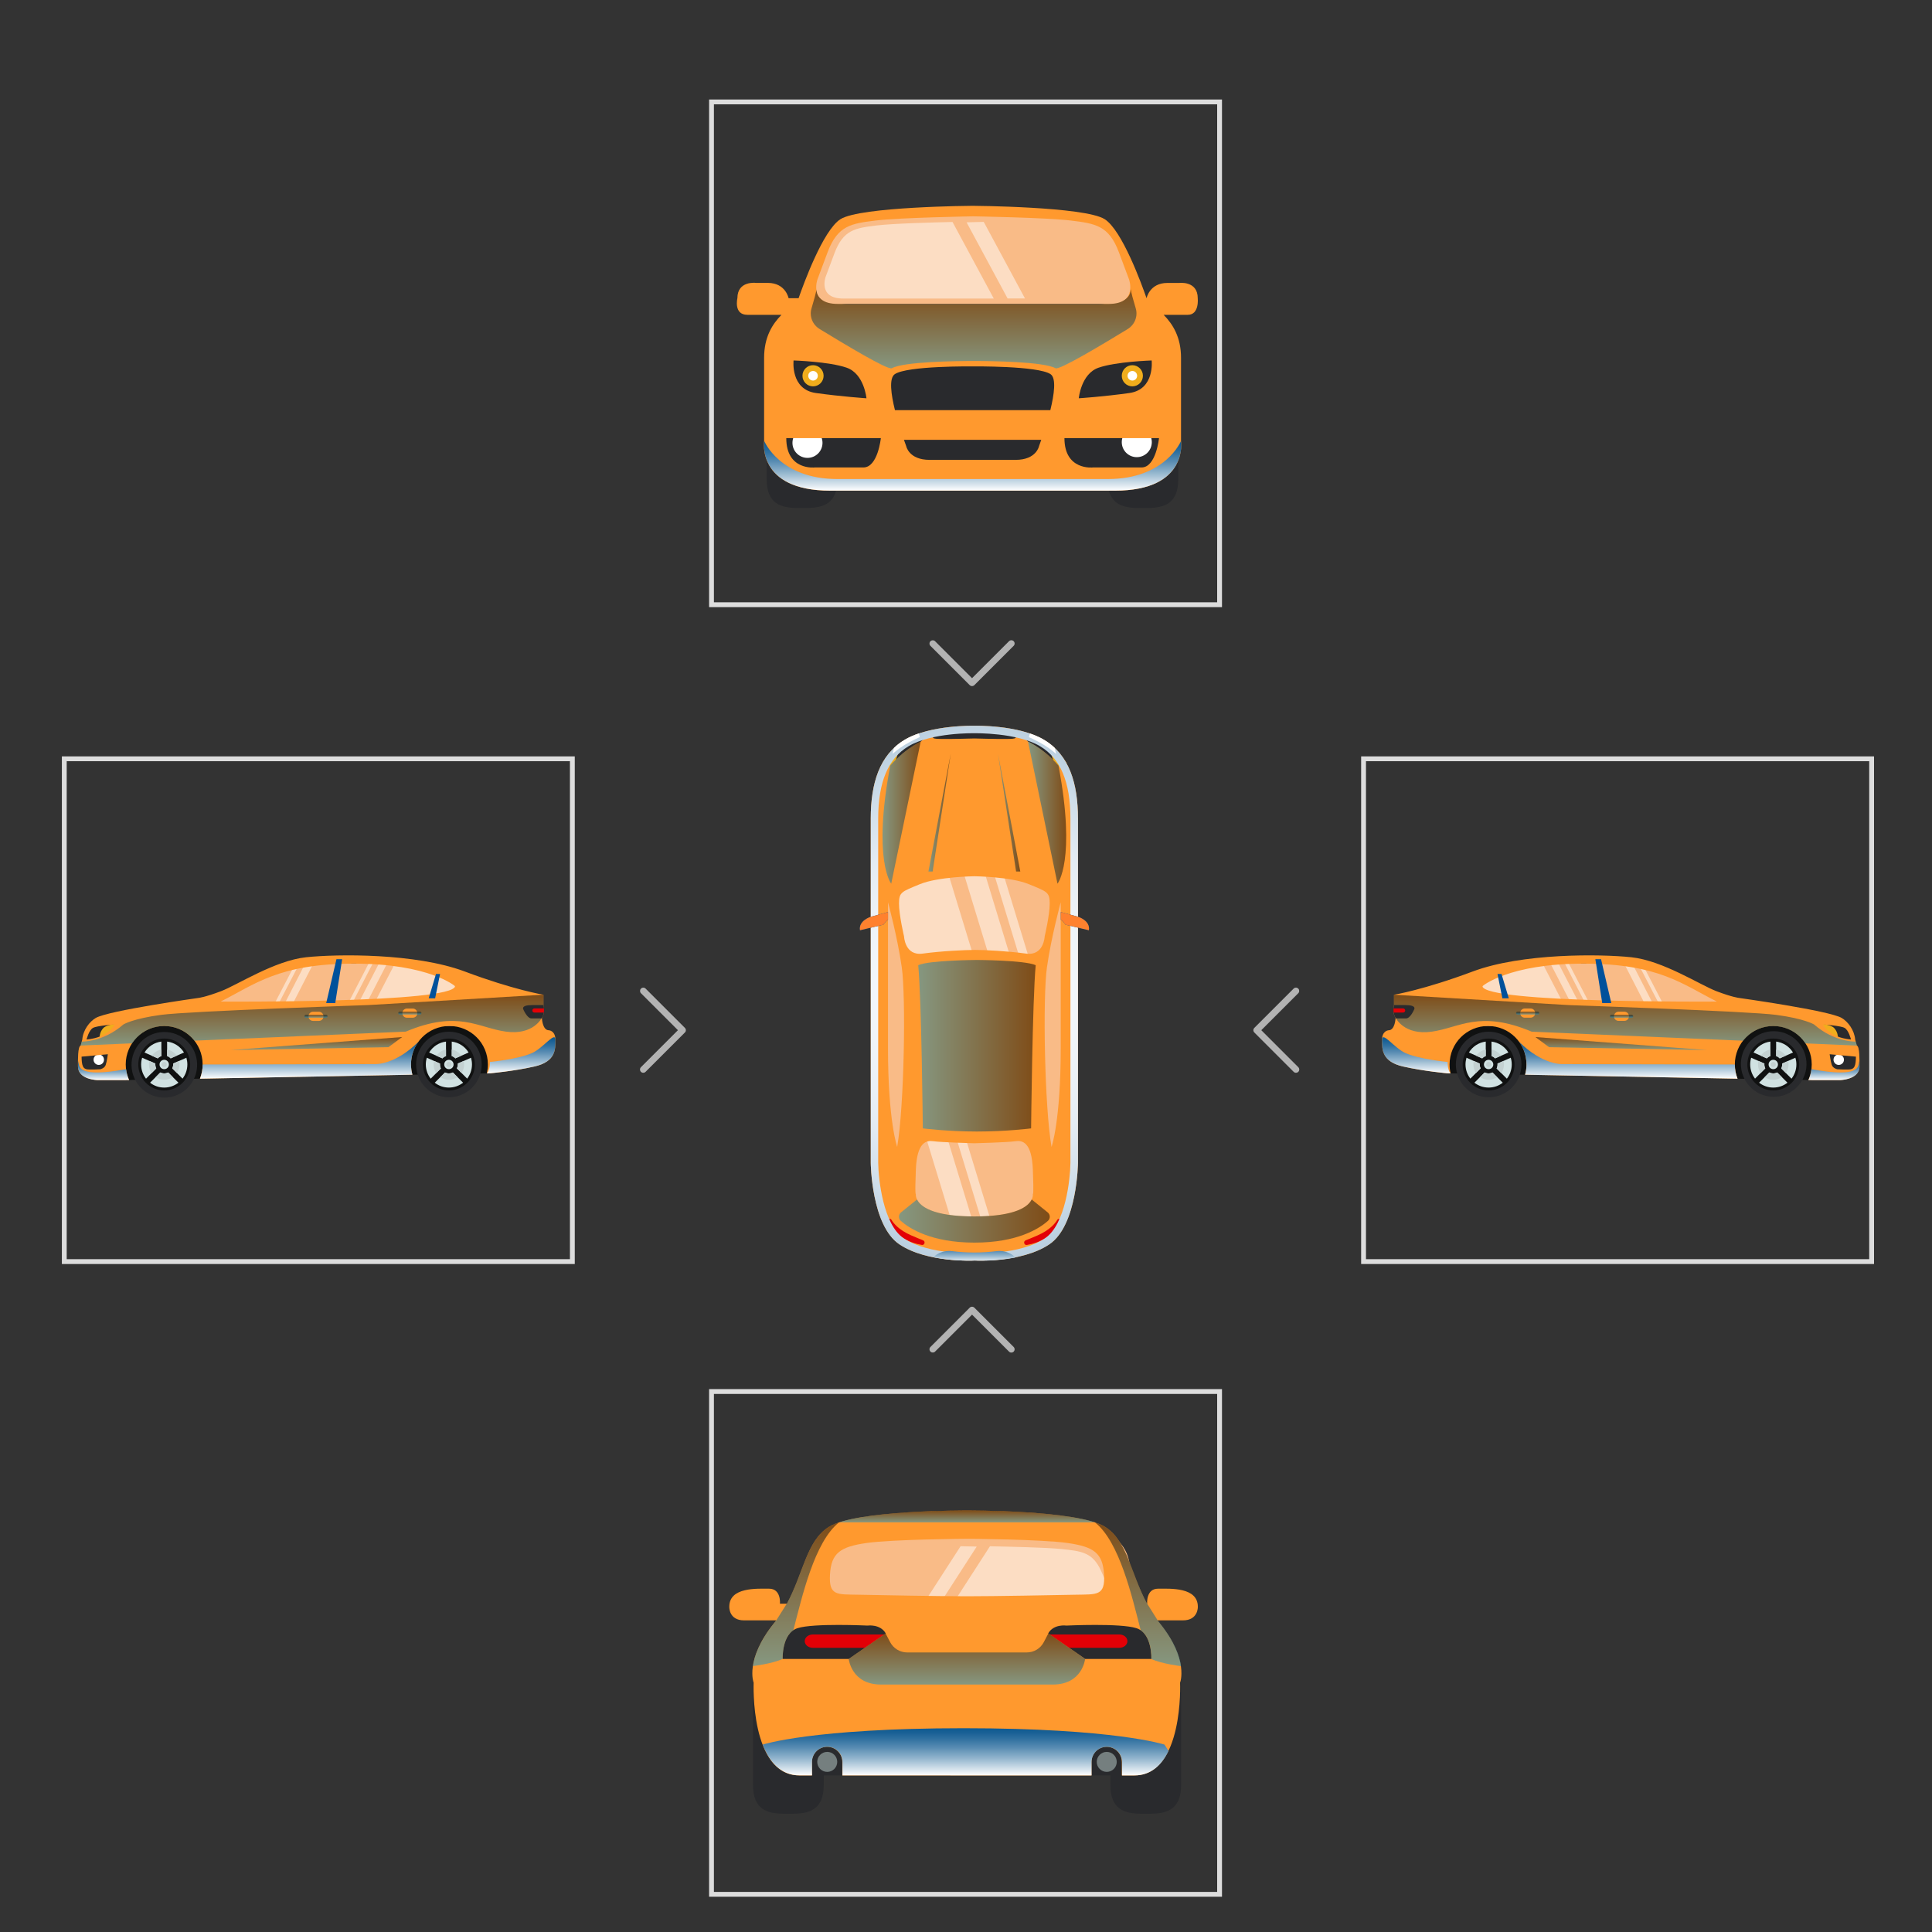 <?xml version="1.0" encoding="utf-8"?>
<!-- Generator: Adobe Illustrator 24.0.0, SVG Export Plug-In . SVG Version: 6.00 Build 0)  -->
<svg version="1.1" id="Layer_1" xmlns="http://www.w3.org/2000/svg" xmlns:xlink="http://www.w3.org/1999/xlink" x="0px" y="0px"
	 viewBox="0 0 400 400" style="enable-background:new 0 0 400 400;" xml:space="preserve">
<rect x="0" y="0" width="400" height="400" fill="#333333" stroke="none"/>
<style type="text/css">
	.st0{fill:#292A2D;}
	.st1{fill:#FFFFFF;}
	.st2{fill:#F0AD1C;}
	.st3{fill:#FF992E;}
	.st4{fill:url(#SVGID_1_);}
	.st5{opacity:0.5;fill:url(#SVGID_2_);}
	.st6{fill:#F9BB87;}
	.st7{opacity:0.5;fill:#FFFFFF;}
	.st8{fill:none;stroke:#DDDDDD;stroke-miterlimit:10;}
	.st9{fill:#E30006;}
	.st10{opacity:0.5;fill:url(#SVGID_3_);}
	.st11{fill:none;}
	.st12{fill:url(#SVGID_4_);}
	.st13{fill:#757F7F;}
	.st14{opacity:0.5;fill:url(#SVGID_5_);}
	.st15{opacity:0.5;fill:url(#SVGID_6_);}
	.st16{opacity:0.5;fill:url(#SVGID_7_);}
	.st17{fill:#101111;}
	.st18{fill:#D1E2E2;}
	.st19{opacity:0.5;fill:url(#SVGID_8_);}
	.st20{fill:#C3D1D1;}
	.st21{fill:url(#SVGID_9_);}
	.st22{fill:url(#SVGID_10_);}
	.st23{fill:url(#SVGID_11_);}
	.st24{opacity:0.5;fill:url(#SVGID_12_);}
	.st25{fill:#00519B;}
	.st26{opacity:0.5;fill:url(#SVGID_13_);}
	.st27{opacity:0.5;fill:url(#SVGID_14_);}
	.st28{opacity:0.5;fill:url(#SVGID_15_);}
	.st29{fill:url(#SVGID_16_);}
	.st30{fill:url(#SVGID_17_);}
	.st31{fill:url(#SVGID_18_);}
	.st32{opacity:0.5;fill:url(#SVGID_19_);}
	.st33{opacity:0.5;fill:url(#SVGID_20_);}
	.st34{opacity:0.5;fill:url(#SVGID_21_);}
	.st35{fill:url(#SVGID_22_);}
	.st36{opacity:0.5;fill:url(#SVGID_23_);}
	.st37{fill:url(#SVGID_24_);}
	.st38{fill:#FF812E;}
	.st39{opacity:0.5;fill:url(#SVGID_25_);}
	.st40{fill:url(#SVGID_26_);}
	.st41{opacity:0.5;fill:url(#SVGID_27_);}
	.st42{opacity:0.5;fill:url(#SVGID_28_);}
	.st43{opacity:0.5;fill:url(#SVGID_29_);}
	.st44{opacity:0.5;fill:url(#SVGID_30_);}
	.st45{fill:url(#SVGID_31_);}
	.st46{fill:#B3B3B3;}
</style>
<g>
	<path class="st0" d="M173.38,99.18c0,5.09-2.88,5.99-6.44,5.99h-1.77c-3.56,0-6.44-0.9-6.44-5.99V79.01c0-5.09,2.88-9.21,6.44-9.21
		h1.77c3.56,0,6.44,4.12,6.44,9.21V99.18z"/>
	<path class="st0" d="M243.95,99.18c0,5.09-2.88,5.99-6.44,5.99h-1.77c-3.56,0-6.44-0.9-6.44-5.99V79.01c0-5.09,2.88-9.21,6.44-9.21
		h1.77c3.56,0,6.44,4.12,6.44,9.21V99.18z"/>
	<rect x="162.22" y="72.1" class="st0" width="78.86" height="26.03"/>
	<path class="st1" d="M170.29,91.69c0,1.72-1.39,3.11-3.11,3.11c-1.72,0-3.11-1.39-3.11-3.11c0-1.72,1.39-3.11,3.11-3.11
		C168.89,88.58,170.29,89.98,170.29,91.69z"/>
	<path class="st2" d="M170.52,77.8c0,1.21-0.98,2.19-2.19,2.19c-1.21,0-2.19-0.98-2.19-2.19c0-1.21,0.98-2.19,2.19-2.19
		C169.54,75.61,170.52,76.59,170.52,77.8z"/>
	<path class="st1" d="M169.32,77.8c0,0.55-0.44,0.99-0.99,0.99c-0.55,0-0.99-0.44-0.99-0.99c0-0.55,0.44-0.99,0.99-0.99
		C168.88,76.8,169.32,77.25,169.32,77.8z"/>
	<path class="st2" d="M236.63,77.8c0,1.21-0.98,2.19-2.19,2.19c-1.21,0-2.19-0.98-2.19-2.19c0-1.21,0.98-2.19,2.19-2.19
		C235.65,75.61,236.63,76.59,236.63,77.8z"/>
	<path class="st1" d="M238.47,91.54c0,1.72-1.39,3.11-3.11,3.11c-1.72,0-3.11-1.39-3.11-3.11c0-1.72,1.39-3.11,3.11-3.11
		C237.08,88.43,238.47,89.82,238.47,91.54z"/>
	<path class="st1" d="M235.43,77.8c0,0.55-0.44,0.99-0.99,0.99c-0.55,0-0.99-0.44-0.99-0.99c0-0.55,0.44-0.99,0.99-0.99
		C234.99,76.8,235.43,77.25,235.43,77.8z"/>
	<path class="st3" d="M247.98,61.75c0-3.67-3.84-3.17-3.84-3.17c-0.29,0-0.98,0-2.46,0c-3.67,0-4.29,3.14-4.3,3.16
		c-1-2.88-5.07-14.1-8.68-16.37c-4.15-2.61-27.34-2.76-27.34-2.76s-23.19,0.15-27.34,2.76c-3.61,2.27-7.68,13.5-8.68,16.37h-2.07
		c0,0-0.61-3.17-4.3-3.17c-1.48,0-2.16,0-2.46,0c0,0-3.84-0.5-3.84,3.17c0,0-0.84,3.44,2.07,3.44c1.45,0,4.43,0,7.06,0
		c-1.9,1.93-3.6,4.61-3.6,8.91c0,7.68,0,17.2,0,17.2s-1.61,10.29,13.67,10.29c15.82,0,29.49,0,29.49,0s13.67,0,29.49,0
		c15.28,0,13.67-10.29,13.67-10.29s0-9.52,0-17.2c0-4.29-1.7-6.97-3.6-8.91c1.99,0,3.91,0,4.99,0
		C248.35,65.19,247.98,61.75,247.98,61.75z M238.44,74.63c0,0,0.69,5.99-4.61,6.74c-5.3,0.75-10.48,1.09-10.48,1.09
		s0.46-5.07,4.09-6.33C231.07,74.86,238.44,74.63,238.44,74.63z M171.58,58.24c0,0,0,0,1.94-5.18c1.94-5.18,4.56-5.53,9.24-6.1
		c4.68-0.58,18.74-0.81,18.74-0.81s14.06,0.23,18.74,0.81c4.68,0.58,7.3,0.92,9.24,6.1c1.94,5.18,1.94,5.18,1.94,5.18
		s1.71,4.72-3.88,4.72c-5.59,0-26.04,0-26.04,0s-20.45,0-26.04,0C169.86,62.96,171.58,58.24,171.58,58.24z M164.3,74.63
		c0,0,7.37,0.23,11,1.5c3.63,1.27,4.09,6.33,4.09,6.33s-5.18-0.35-10.48-1.09C163.61,80.62,164.3,74.63,164.3,74.63z M178.76,96.78
		c-2.99,0-10.04,0-10.04,0s-5.93,0.71-5.93-6.07h19.58C182.37,90.72,181.75,96.78,178.76,96.78z M215.12,92.37
		c0,0-0.54,2.84-4.84,2.84c-4.3,0-8.91,0-8.91,0s-4.61,0-8.91,0s-4.84-2.84-4.84-2.84s-0.19-0.5-0.47-1.31h28.43
		C215.31,91.87,215.12,92.37,215.12,92.37z M217.46,84.92h-32.17c-0.82-3.3-1.26-6.62-0.04-7.45c2.61-1.77,16.13-1.61,16.13-1.61
		s13.51-0.15,16.13,1.61C218.72,78.3,218.27,81.62,217.46,84.92z M236.35,96.78c-2.99,0-10.04,0-10.04,0s-5.93,0.71-5.93-6.07h19.58
		C239.96,90.72,239.34,96.78,236.35,96.78z"/>
	<linearGradient id="SVGID_1_" gradientUnits="userSpaceOnUse" x1="201.369" y1="101.584" x2="201.369" y2="91.294">
		<stop  offset="0" style="stop-color:#FFFFFF"/>
		<stop  offset="0.11" style="stop-color:#DCE7EF"/>
		<stop  offset="0.356" style="stop-color:#94B6CE"/>
		<stop  offset="0.576" style="stop-color:#5B8EB4"/>
		<stop  offset="0.764" style="stop-color:#3272A1"/>
		<stop  offset="0.911" style="stop-color:#186095"/>
		<stop  offset="1" style="stop-color:#0F5A91"/>
	</linearGradient>
	<path class="st4" d="M244.52,91.29c0,0-3.19,7.89-15.16,7.89c-11.11,0-25.79,0-27.86,0c0,0-0.09,0-0.26,0c-2.07,0-16.76,0-27.86,0
		c-11.97,0-15.16-7.89-15.16-7.89s-1.61,10.29,13.67,10.29c14.94,0,27.95,0,29.35,0c0.08,0,0.12,0,0.13,0c0,0,0.01,0,0.01,0
		s0.05,0,0.13,0c1.4,0,14.42,0,29.35,0C246.13,101.58,244.52,91.29,244.52,91.29z"/>
	<linearGradient id="SVGID_2_" gradientUnits="userSpaceOnUse" x1="201.575" y1="76.272" x2="201.575" y2="59.859">
		<stop  offset="0" style="stop-color:#0D97D3"/>
		<stop  offset="1" style="stop-color:#000000"/>
	</linearGradient>
	<path class="st5" d="M235.14,63.83c-0.49-1.63-0.96-3.29-1.03-3.97c-0.03,1.27-0.82,2.88-4.62,2.88c-5.38,0-23.02,0-27.91,0
		c-4.89,0-22.53,0-27.91,0c-3.8,0-4.59-1.61-4.62-2.88c-0.07,0.67-0.54,2.34-1.03,3.97c-0.5,1.64,0.19,3.39,1.69,4.3
		c4.84,2.95,14.12,8.57,14.94,8.11c2.44-1.37,13.38-1.5,16.94-1.5c3.56,0,14.5,0.13,16.94,1.5c0.81,0.46,10.1-5.16,14.94-8.11
		C234.95,67.22,235.63,65.46,235.14,63.83z"/>
	<g>
		<path class="st6" d="M201.5,62.92c0,0,22.04,0,28.07,0c6.02,0,4.18-5.09,4.18-5.09s0,0-2.09-5.59c-2.09-5.59-4.92-5.96-9.96-6.58
			c-5.04-0.62-20.2-0.87-20.2-0.87s-15.15,0.25-20.2,0.87c-5.04,0.62-7.87,0.99-9.96,6.58c-2.09,5.59-2.09,5.59-2.09,5.59
			s-1.84,5.09,4.18,5.09C179.46,62.92,201.5,62.92,201.5,62.92z"/>
		<g>
			<path class="st7" d="M197.21,45.96c-3.87,0.08-12.36,0.31-15.72,0.72c-4.42,0.54-6.9,0.87-8.73,5.77c-1.83,4.9-1.83,4.9-1.83,4.9
				s-1.62,4.46,3.66,4.46c5.28,0,24.61,0,24.61,0s2.87,0,6.55,0L197.21,45.96z"/>
			<path class="st7" d="M203.67,45.94c-0.95,0.02-2.19,0.05-3.55,0.09l8.49,15.76c1.03,0,2.26,0,3.6,0L203.67,45.94z"/>
		</g>
	</g>
</g>
<rect x="13.31" y="157.1" class="st8" width="105.19" height="104.1"/>
<rect x="147.31" y="288.1" class="st8" width="105.19" height="104.1"/>
<rect x="147.31" y="21.1" class="st8" width="105.19" height="104.1"/>
<rect x="282.31" y="157.1" class="st8" width="105.19" height="104.1"/>
<g>
	<polygon class="st0" points="168.12,367.58 232.3,367.58 235.63,360.4 164.8,360.4 	"/>
	<g>
		<path class="st6" d="M233.91,324.73c0,4.41-3.57,7.98-7.98,7.98h-50.16c-4.41,0-7.98-3.57-7.98-7.98l0,0
			c0-4.41,3.57-7.98,7.98-7.98h50.16C230.34,316.74,233.91,320.32,233.91,324.73L233.91,324.73z"/>
		<g>
			<path class="st7" d="M204.96,320.14c3.64,0.07,11.63,0.24,14.79,0.57c4.16,0.43,6.49,0.68,8.22,4.53
				c1.72,3.84,1.72,3.84,1.72,3.84s1.52,3.5-3.45,3.5c-4.97,0-23.15,0-23.15,0s-2.7,0-6.16,0L204.96,320.14z"/>
			<path class="st7" d="M198.88,320.13c0.9,0.02,2.06,0.04,3.34,0.07l-7.98,12.37c-0.97,0-2.12,0-3.39,0L198.88,320.13z"/>
		</g>
	</g>
	<path class="st0" d="M170.55,369.52c0,5.09-2.88,5.99-6.44,5.99h-1.77c-3.56,0-6.44-0.9-6.44-5.99v-20.18
		c0-5.09,2.88-9.22,6.44-9.22h1.77c3.56,0,6.44,4.13,6.44,9.22V369.52z"/>
	<path class="st0" d="M244.54,369.52c0,5.09-2.88,5.99-6.44,5.99h-1.77c-3.56,0-6.44-0.9-6.44-5.99v-20.18
		c0-5.09,2.88-9.22,6.44-9.22h1.77c3.56,0,6.44,4.13,6.44,9.22V369.52z"/>
	<polygon class="st0" points="160.23,346.3 240.41,346.3 237.49,333.71 162.69,333.71 	"/>
	<path class="st9" d="M166.61,339.78c0-0.76,0.75-1.38,1.67-1.38h17.16c0.92,0,1.67,0.62,1.67,1.38l0,0c0,0.76-0.75,1.38-1.67,1.38
		h-17.16C167.36,341.16,166.61,340.54,166.61,339.78L166.61,339.78z"/>
	<path class="st9" d="M212.92,339.78c0-0.76,0.75-1.38,1.67-1.38h17.16c0.92,0,1.67,0.62,1.67,1.38l0,0c0,0.76-0.75,1.38-1.67,1.38
		h-17.16C213.66,341.16,212.92,340.54,212.92,339.78L212.92,339.78z"/>
	<path class="st3" d="M248,332.66c0-4.09-5.7-3.74-8.24-3.74c-2.53,0-2.25,3.11-2.25,3.11h-0.03c-3.46-6.43-4.06-12.99-8.67-15.9
		c-5.6-3.53-28.6-3.4-28.61-3.4c-0.01,0-23.01-0.13-28.61,3.4c-4.61,2.91-5.21,9.47-8.67,15.9h-1.44c0,0,0.29-3.11-2.25-3.11
		c-2.53,0-8.24-0.35-8.24,3.74c0,0-0.12,2.82,3.05,2.82c1.98,0,4.83,0,6.67,0c-0.15,0.21-0.31,0.41-0.48,0.61
		c-6.06,7.53-4.2,12.29-4.2,12.29s-0.78,19.2,9.48,19.2c0.78,0,1.65,0,2.58,0v-2.77c0-1.74,1.41-3.15,3.15-3.15
		c1.74,0,3.15,1.41,3.15,3.15v2.77c11.33,0,25.78,0,25.79,0h0c0.01,0,14.46,0,25.79,0v-2.77c0-1.74,1.41-3.15,3.15-3.15
		c1.74,0,3.15,1.41,3.15,3.15v2.77c0.93,0,1.8,0,2.58,0c10.26,0,9.48-19.2,9.48-19.2s1.87-4.76-4.2-12.29
		c-0.16-0.2-0.32-0.41-0.48-0.61c1.7,0,3.73,0,5.26,0C248.11,335.48,248,332.66,248,332.66z M175.71,343.47h-13.67
		c0,0-0.23-5.3,3.07-6.37c3.3-1.08,14.51-0.54,14.51-0.54s2.61-0.38,3.76,1.61L175.71,343.47z M200.21,330.49
		c-5.64,0-18.19-0.23-22.54-0.32c-4.35-0.09-6.09,0.26-5.83-4.18c0.26-4.44,2.09-5.74,7.57-6.53c5.48-0.78,20.8-0.87,20.8-0.87
		s15.32,0.09,20.8,0.87c5.48,0.78,7.31,2.09,7.57,6.53c0.26,4.44-1.48,4.09-5.83,4.18C218.4,330.26,205.85,330.49,200.21,330.49z
		 M238.37,343.47H224.7l-7.68-5.3c1.15-2,3.76-1.61,3.76-1.61s11.21-0.54,14.51,0.54C238.6,338.17,238.37,343.47,238.37,343.47z"/>
	<linearGradient id="SVGID_3_" gradientUnits="userSpaceOnUse" x1="200.207" y1="315.195" x2="200.207" y2="312.728">
		<stop  offset="0" style="stop-color:#0D97D3"/>
		<stop  offset="1" style="stop-color:#000000"/>
	</linearGradient>
	<path class="st10" d="M226.71,315.19c-7.77-2.57-26.49-2.47-26.5-2.47c-0.01,0-18.73-0.11-26.5,2.47"/>
	<path class="st11" d="M179.63,336.56c0,0-11.21-0.54-14.51,0.54c-3.3,1.08-3.07,6.37-3.07,6.37h13.67l7.68-5.3
		C182.24,336.17,179.63,336.56,179.63,336.56z"/>
	<path class="st11" d="M235.3,337.09c-3.3-1.08-14.51-0.54-14.51-0.54s-2.61-0.38-3.76,1.61l7.68,5.3h13.67
		C238.37,343.47,238.6,338.17,235.3,337.09z"/>
	<linearGradient id="SVGID_4_" gradientUnits="userSpaceOnUse" x1="199.925" y1="367.583" x2="199.925" y2="357.824">
		<stop  offset="0" style="stop-color:#FFFFFF"/>
		<stop  offset="0.11" style="stop-color:#DCE7EF"/>
		<stop  offset="0.356" style="stop-color:#94B6CE"/>
		<stop  offset="0.576" style="stop-color:#5B8EB4"/>
		<stop  offset="0.764" style="stop-color:#3272A1"/>
		<stop  offset="0.911" style="stop-color:#186095"/>
		<stop  offset="1" style="stop-color:#0F5A91"/>
	</linearGradient>
	<path class="st12" d="M200.21,367.58L200.21,367.58c0.02,0,14.46,0,25.79,0v-2.77c0-1.74,1.41-3.15,3.15-3.15
		c1.74,0,3.15,1.41,3.15,3.15v2.77c0.93,0,1.8,0,2.58,0c3.45,0,5.66-2.18,7.06-5.07l-0.85-1.31c0,0-10.28-3.39-41.59-3.39
		c-31.31,0-41.59,3.39-41.59,3.39l0,0c1.35,3.51,3.67,6.37,7.63,6.37c0.78,0,1.65,0,2.58,0v-2.77c0-1.74,1.41-3.15,3.15-3.15
		c1.74,0,3.15,1.41,3.15,3.15v2.77C185.75,367.58,200.19,367.58,200.21,367.58z"/>
	<circle class="st13" cx="171.27" cy="364.78" r="2.07"/>
	<circle class="st13" cx="229.14" cy="364.78" r="2.07"/>
	<linearGradient id="SVGID_5_" gradientUnits="userSpaceOnUse" x1="164.801" y1="344.941" x2="164.801" y2="315.195">
		<stop  offset="0" style="stop-color:#0D97D3"/>
		<stop  offset="1" style="stop-color:#000000"/>
	</linearGradient>
	<path class="st14" d="M164.26,337.51c1.82-7.04,4.38-18.29,9.45-22.32c-0.84,0.28-1.56,0.59-2.11,0.93
		c-4.57,2.89-5.21,9.35-8.59,15.73l0,0.01l-0.02,0.03c-0.02,0.04-0.04,0.09-0.07,0.13h-0.02l-2.18,3.46
		c-0.15,0.21-0.31,0.41-0.48,0.61c-2.98,3.69-4.04,6.72-4.35,8.85c0,0,3.96-0.47,6.14-1.47
		C162.04,343.47,161.85,339.14,164.26,337.51z"/>
	<linearGradient id="SVGID_6_" gradientUnits="userSpaceOnUse" x1="235.631" y1="344.963" x2="235.631" y2="315.216">
		<stop  offset="0" style="stop-color:#0D97D3"/>
		<stop  offset="1" style="stop-color:#000000"/>
	</linearGradient>
	<path class="st15" d="M236.17,337.53c-1.82-7.04-4.38-18.29-9.45-22.32c0.84,0.28,1.56,0.59,2.1,0.93
		c4.57,2.89,5.21,9.35,8.59,15.73l0,0.01l0.02,0.03c0.02,0.04,0.04,0.09,0.07,0.13h0.02l2.18,3.46c0.15,0.21,0.31,0.41,0.48,0.61
		c2.98,3.69,4.04,6.72,4.35,8.85c0,0-3.96-0.47-6.14-1.47C238.39,343.49,238.58,339.16,236.17,337.53z"/>
	<linearGradient id="SVGID_7_" gradientUnits="userSpaceOnUse" x1="200.207" y1="348.768" x2="200.207" y2="338.19">
		<stop  offset="0" style="stop-color:#0D97D3"/>
		<stop  offset="1" style="stop-color:#000000"/>
	</linearGradient>
	<path class="st16" d="M217.05,338.19L216.1,340c-0.69,1.31-2.04,2.12-3.52,2.12h-24.76c-1.48,0-2.83-0.82-3.52-2.12l-0.95-1.81
		l-7.63,5.27c0,0,0,0.01,0,0.01s0.54,5.3,6.68,5.3c5.29,0,14.88,0,17.46,0v0c0,0,11.98,0,18.12,0c6.14,0,6.68-5.3,6.68-5.3
		s0-0.01,0-0.01L217.05,338.19z"/>
</g>
<g>
	<path class="st17" d="M26.72,223.6l14.68-0.27l24.17-1.97l19.82,1.15l15.42-0.29c0,0,3.37-7.96,1.4-9.14
		c-1.96-1.18-11.33-2.68-14.95-1.86c-3.62,0.82-43.62-0.41-50.6,0c-6.98,0.41-12.68,3.74-13.35,6.07
		C22.63,219.63,26.72,223.6,26.72,223.6z"/>
	<g>
		<path class="st0" d="M92.94,213.6c-3.75,0-6.79,3.04-6.79,6.79c0,3.75,3.04,6.79,6.79,6.79c3.75,0,6.79-3.04,6.79-6.79
			C99.73,216.64,96.69,213.6,92.94,213.6z"/>
		<ellipse transform="matrix(1 -0.025 0.025 1 -5.487 0.917)" class="st0" cx="34" cy="220.39" rx="6.79" ry="6.79"/>
		<path class="st17" d="M34,215.02c-2.97,0-5.37,2.41-5.37,5.37c0,2.97,2.4,5.37,5.37,5.37c2.97,0,5.37-2.4,5.37-5.37
			C39.37,217.43,36.97,215.02,34,215.02z"/>
		<path class="st0" d="M24.99,211.65c0,0-0.56,8.48-2.28,10.09c-1.72,1.61-6.01-0.37-6.01-0.37s-0.31-7.38,3.02-9.25
			C23.04,210.23,24.99,211.65,24.99,211.65z"/>
		<path class="st17" d="M92.94,215.02c-2.97,0-5.37,2.41-5.37,5.37c0,2.97,2.4,5.37,5.37,5.37c2.97,0,5.37-2.4,5.37-5.37
			C98.31,217.43,95.91,215.02,92.94,215.02z"/>
		<path class="st2" d="M25.75,211.67c0,0-3.53,0.32-4.33,1.15c-0.8,0.83-0.8,1.89-0.8,1.89l2.96,0.12
			C23.58,214.82,26.35,213.23,25.75,211.67z"/>
		<path class="st6" d="M47.35,212.75h38.79l11.17-9.1c0,0-5.93-3.95-12.46-4.08c-6.53-0.13-22.18,0-22.18,0s-11.04,2.1-17.2,7.11
			c-6.15,5.02-4.07,6.06-4.07,6.06H47.35z"/>
		<g>
			<polygon class="st7" points="58.24,212.43 56.55,212.43 63.33,199.22 65.02,199.22 			"/>
			<polygon class="st7" points="55.28,212.43 54.43,212.43 61.42,198.98 62.26,198.98 			"/>
			<polygon class="st7" points="73.46,212.43 71.77,212.43 78.55,199.31 80.23,199.31 			"/>
			<polygon class="st7" points="98.31,212.43 75.07,212.43 82.17,198.7 92.34,200.6 			"/>
			<polygon class="st7" points="70.49,212.43 69.65,212.43 76.73,198.7 77.57,198.7 			"/>
		</g>
		<g>
			<path class="st18" d="M33.41,215.65v3c-0.29,0.1-0.54,0.26-0.74,0.48l-2.75-1.22C30.66,216.69,31.93,215.83,33.41,215.65z"/>
			<path class="st18" d="M32.35,221.21l-2.12,2.12c-0.63-0.81-1.01-1.83-1.01-2.94c0-0.49,0.07-0.96,0.21-1.4l2.74,1.21
				c-0.01,0.06-0.01,0.13-0.01,0.19C32.16,220.69,32.23,220.97,32.35,221.21z"/>
			<path class="st18" d="M38.79,220.39c0,1.1-0.38,2.12-1,2.93l-2.12-2.12c0.12-0.24,0.19-0.52,0.19-0.81c0-0.06,0-0.13-0.01-0.19
				l2.74-1.21C38.71,219.43,38.79,219.9,38.79,220.39z"/>
			<path class="st18" d="M38.09,217.91l-2.75,1.22c-0.2-0.21-0.46-0.38-0.74-0.48v-3C36.08,215.83,37.35,216.69,38.09,217.91z"/>
			<path class="st18" d="M36.94,224.16c-0.81,0.63-1.83,1.01-2.94,1.01c-1.11,0-2.12-0.37-2.93-1.01l2.12-2.12
				c0.24,0.12,0.52,0.19,0.81,0.19c0.29,0,0.57-0.07,0.82-0.19L36.94,224.16z"/>
		</g>
		<path class="st18" d="M92.34,215.65v3c-0.29,0.1-0.54,0.26-0.74,0.48l-2.75-1.22C89.59,216.69,90.86,215.83,92.34,215.65z"/>
		<path class="st18" d="M91.29,221.21l-2.12,2.12c-0.63-0.81-1.01-1.83-1.01-2.94c0-0.49,0.07-0.96,0.21-1.4l2.74,1.21
			c-0.01,0.06-0.01,0.13-0.01,0.19C91.09,220.69,91.16,220.97,91.29,221.21z"/>
		<path class="st18" d="M97.02,217.91l-2.75,1.22c-0.2-0.21-0.46-0.38-0.74-0.48v-3C95.01,215.83,96.28,216.69,97.02,217.91z"/>
		<path class="st18" d="M95.88,224.16c-0.81,0.63-1.83,1.01-2.94,1.01c-1.11,0-2.12-0.37-2.93-1.01l2.12-2.12
			c0.24,0.12,0.52,0.19,0.81,0.19c0.29,0,0.57-0.07,0.82-0.19L95.88,224.16z"/>
		<path class="st18" d="M97.72,220.39c0,1.1-0.38,2.12-1,2.93l-2.12-2.12c0.12-0.24,0.19-0.52,0.19-0.81c0-0.06,0-0.13-0.01-0.19
			l2.74-1.21C97.64,219.43,97.72,219.9,97.72,220.39z"/>
		<path class="st1" d="M21.53,219.4c0,0.6-0.48,1.08-1.08,1.08c-0.6,0-1.08-0.48-1.08-1.08c0-0.6,0.48-1.08,1.08-1.08
			C21.05,218.32,21.53,218.8,21.53,219.4z"/>
		<path class="st3" d="M115,215.32c0-1.94-1.34-2.01-1.34-2.01c-1.4,0-1.47-2.6-1.47-2.6c0.74-1,0.33-2.55,0.33-2.55v-2.21
			c0,0-6.15-1-16.32-4.82c-10.17-3.81-26.35-3.63-32.84-2.94c-6.49,0.69-14.25,5.75-17.59,7.02c-3.34,1.27-4.68,1.4-4.68,1.4
			s-18.66,2.61-21.27,4.15c-1.29,0.76-2.62,2.47-2.79,4.49c-0.12,0.4-0.23,0.81-0.33,1.22c-0.63,0.17-0.56,3.21-0.56,4.32
			c0,2.74,4.01,2.81,4.01,2.81h5.95l0.61-0.01c-0.43-0.98-0.68-2.07-0.68-3.21c0-4.4,3.56-7.96,7.96-7.96c4.4,0,7.96,3.56,7.96,7.96
			c0,1.04-0.2,2.03-0.56,2.94l43.99-0.82c-0.19-0.67-0.29-1.38-0.29-2.12c0-4.4,3.56-7.96,7.96-7.96c4.4,0,7.96,3.56,7.96,7.96
			c0,0.63-0.08,1.24-0.21,1.83l0.68-0.01c0,0,4.75-0.4,9.16-1.4C115.07,219.8,115,217.26,115,215.32z M21.88,220.5
			c-0.25,0.7-1.13,0.88-1.13,0.88s-2.26,0.13-2.81,0c-0.55-0.13-0.75-0.45-0.9-0.99c-0.15-0.54-0.15-1.62-0.15-1.62l5.44-0.5
			C22.33,218.27,22.13,219.8,21.88,220.5z M17.92,215.22c0,0,0.47-1.94,1.34-2.41c0.87-0.47,4.45-0.7,4.45-0.7
			S22.63,214.78,17.92,215.22z M45.68,207.36c6.98-3.49,12-7.85,27.59-7.85s20.96,4.67,20.96,4.67
			C93.74,207.74,45.68,207.36,45.68,207.36z"/>
		<linearGradient id="SVGID_8_" gradientUnits="userSpaceOnUse" x1="64.667" y1="216.481" x2="64.667" y2="205.954">
			<stop  offset="0" style="stop-color:#0D97D3"/>
			<stop  offset="1" style="stop-color:#000000"/>
		</linearGradient>
		<path class="st19" d="M76.25,208.09c0,0-36.92,1.24-42.84,2.02c-5.92,0.78-7.86,1.99-7.86,1.99c-4.23,3.7-8.64,3.55-8.64,3.55
			c-0.12,0.4-0.11,0.41-0.21,0.82l10.65-0.46c1.42-2.16,3.87-3.59,6.65-3.59c2.54,0,4.8,1.19,6.26,3.04l43.75-1.87
			c10.84-4.56,14.98-0.79,20.73,0c5.75,0.79,7.45-2.89,7.45-2.89c0.74-1,0.33-2.55,0.33-2.55v-2.21L76.25,208.09z M66.02,211.37
			h-1.2c-0.53,0-0.95-0.43-0.95-0.95c0-0.53,0.43-0.95,0.95-0.95h1.2c0.53,0,0.95,0.43,0.95,0.95
			C66.98,210.94,66.55,211.37,66.02,211.37z M85.45,210.71h-1.2c-0.53,0-0.95-0.43-0.95-0.95c0-0.53,0.43-0.95,0.95-0.95h1.2
			c0.53,0,0.95,0.43,0.95,0.95C86.41,210.28,85.98,210.71,85.45,210.71z"/>
		<path class="st0" d="M112.19,210.71c0.74-1,0.33-2.55,0.33-2.55v-0.07c-0.3,0-0.32,0-2.38,0c-2.43,0-1.77,0.94-1.77,0.94
			s0.78,1.82,1.65,1.82h2.08C112.17,210.76,112.19,210.71,112.19,210.71z"/>
		<path class="st9" d="M110.21,209.21L110.21,209.21c0,0.24,0.19,0.43,0.43,0.43h1.96c0.04-0.31,0.04-0.61,0.02-0.86h-1.98
			C110.41,208.78,110.21,208.97,110.21,209.21z"/>
		<path class="st18" d="M34.97,220.39c0,0.54-0.43,0.97-0.97,0.97c-0.54,0-0.97-0.43-0.97-0.97c0-0.54,0.43-0.97,0.97-0.97
			C34.54,219.42,34.97,219.86,34.97,220.39z"/>
		<path class="st20" d="M34.53,220.39c0,0.29-0.24,0.53-0.53,0.53s-0.53-0.24-0.53-0.53c0-0.29,0.24-0.53,0.53-0.53
			S34.53,220.1,34.53,220.39z"/>
		<g>
			<path class="st20" d="M33.41,218.65v-1.36c-0.82,0.16-1.53,0.63-1.99,1.28l1.24,0.55C32.87,218.91,33.12,218.74,33.41,218.65z"/>
			<path class="st20" d="M32.16,220.39c0-0.06,0-0.13,0.01-0.19l-1.24-0.55c-0.06,0.24-0.09,0.48-0.09,0.74
				c0,0.66,0.2,1.27,0.55,1.78l0.96-0.96C32.23,220.97,32.16,220.69,32.16,220.39z"/>
			<path class="st20" d="M35.85,220.39c0,0.29-0.07,0.56-0.19,0.81l0.96,0.96c0.34-0.51,0.54-1.11,0.54-1.77
				c0-0.25-0.03-0.5-0.09-0.74l-1.24,0.55C35.84,220.26,35.85,220.33,35.85,220.39z"/>
			<path class="st20" d="M35.34,219.12l1.25-0.55c-0.46-0.66-1.17-1.13-1.99-1.28v1.36C34.88,218.74,35.14,218.91,35.34,219.12z"/>
			<path class="st20" d="M34,222.24c-0.29,0-0.56-0.07-0.81-0.19l-0.96,0.96c0.51,0.34,1.11,0.54,1.77,0.54
				c0.66,0,1.27-0.2,1.78-0.55l-0.96-0.96C34.58,222.17,34.3,222.24,34,222.24z"/>
		</g>
		<path class="st18" d="M93.91,220.39c0,0.54-0.43,0.97-0.97,0.97s-0.97-0.43-0.97-0.97c0-0.54,0.43-0.97,0.97-0.97
			S93.91,219.86,93.91,220.39z"/>
		<linearGradient id="SVGID_9_" gradientUnits="userSpaceOnUse" x1="64.036" y1="223.327" x2="64.036" y2="215.648">
			<stop  offset="0" style="stop-color:#FFFFFF"/>
			<stop  offset="0.11" style="stop-color:#DCE7EF"/>
			<stop  offset="0.356" style="stop-color:#94B6CE"/>
			<stop  offset="0.576" style="stop-color:#5B8EB4"/>
			<stop  offset="0.764" style="stop-color:#3272A1"/>
			<stop  offset="0.911" style="stop-color:#186095"/>
			<stop  offset="1" style="stop-color:#0F5A91"/>
		</linearGradient>
		<path class="st21" d="M86.67,215.65c-4.9,4.9-9,4.66-9,4.66l-35.71,0.08c0,1.04-0.2,2.03-0.56,2.94l43.99-0.82
			c-0.19-0.67-0.29-1.38-0.29-2.12C85.1,218.61,85.69,216.97,86.67,215.65L86.67,215.65z"/>
		<linearGradient id="SVGID_10_" gradientUnits="userSpaceOnUse" x1="107.904" y1="222.22" x2="107.904" y2="214.75">
			<stop  offset="0" style="stop-color:#FFFFFF"/>
			<stop  offset="0.11" style="stop-color:#DCE7EF"/>
			<stop  offset="0.356" style="stop-color:#94B6CE"/>
			<stop  offset="0.576" style="stop-color:#5B8EB4"/>
			<stop  offset="0.764" style="stop-color:#3272A1"/>
			<stop  offset="0.911" style="stop-color:#186095"/>
			<stop  offset="1" style="stop-color:#0F5A91"/>
		</linearGradient>
		<path class="st22" d="M115,215.32c0-1.94-2.45,1.62-4.85,2.71c-3.03,1.31-8.73,1.84-8.73,1.84c0.02,1.09-0.24,1.99-0.61,2.35
			l0.68-0.01c0,0,4.75-0.4,9.16-1.4C115.07,219.8,115,217.26,115,215.32z"/>
		<linearGradient id="SVGID_11_" gradientUnits="userSpaceOnUse" x1="21.432" y1="223.612" x2="21.432" y2="219.627">
			<stop  offset="0" style="stop-color:#FFFFFF"/>
			<stop  offset="0.11" style="stop-color:#DCE7EF"/>
			<stop  offset="0.356" style="stop-color:#94B6CE"/>
			<stop  offset="0.576" style="stop-color:#5B8EB4"/>
			<stop  offset="0.764" style="stop-color:#3272A1"/>
			<stop  offset="0.911" style="stop-color:#186095"/>
			<stop  offset="1" style="stop-color:#0F5A91"/>
		</linearGradient>
		<path class="st23" d="M26.11,223.61l0.61-0.01c-0.31-0.7-0.52-1.45-0.61-2.24c0,0,0,0,0,0c-10.07,1.84-9.74-0.47-9.91-1.73
			c-0.04,0.43-0.05,0.83-0.05,1.18c0,2.74,4.01,2.81,4.01,2.81H26.11z"/>
		<linearGradient id="SVGID_12_" gradientUnits="userSpaceOnUse" x1="65.478" y1="217.408" x2="65.478" y2="214.714">
			<stop  offset="0" style="stop-color:#0D97D3"/>
			<stop  offset="1" style="stop-color:#000000"/>
		</linearGradient>
		<polygon class="st24" points="80.42,216.81 47.7,217.41 83.26,214.71 		"/>
		<polygon class="st25" points="69.41,207.68 67.54,207.68 69.66,198.59 70.84,198.59 		"/>
		<polygon class="st25" points="90.09,206.69 88.76,206.69 90.27,201.65 91.11,201.65 		"/>
		<linearGradient id="SVGID_13_" gradientUnits="userSpaceOnUse" x1="65.422" y1="210.708" x2="65.422" y2="210.118">
			<stop  offset="0" style="stop-color:#0D97D3"/>
			<stop  offset="1" style="stop-color:#000000"/>
		</linearGradient>
		<path class="st26" d="M67.83,210.41c0,0.16-0.13,0.29-0.29,0.29h-4.23c-0.16,0-0.29-0.13-0.29-0.29l0,0c0-0.16,0.13-0.3,0.29-0.3
			h4.23C67.7,210.12,67.83,210.25,67.83,210.41L67.83,210.41z"/>
		<linearGradient id="SVGID_14_" gradientUnits="userSpaceOnUse" x1="84.852" y1="210.05" x2="84.852" y2="209.46">
			<stop  offset="0" style="stop-color:#0D97D3"/>
			<stop  offset="1" style="stop-color:#000000"/>
		</linearGradient>
		<path class="st27" d="M87.26,209.75c0,0.16-0.13,0.3-0.29,0.3h-4.23c-0.16,0-0.29-0.13-0.29-0.3l0,0c0-0.16,0.13-0.29,0.29-0.29
			h4.23C87.13,209.46,87.26,209.59,87.26,209.75L87.26,209.75z"/>
		<path class="st20" d="M93.46,220.39c0,0.29-0.24,0.53-0.53,0.53c-0.29,0-0.53-0.24-0.53-0.53c0-0.29,0.24-0.53,0.53-0.53
			C93.23,219.86,93.46,220.1,93.46,220.39z"/>
		<g>
			<path class="st20" d="M92.34,218.65v-1.36c-0.82,0.16-1.53,0.63-1.99,1.28l1.24,0.55C91.8,218.91,92.06,218.74,92.34,218.65z"/>
			<path class="st20" d="M91.09,220.39c0-0.06,0-0.13,0.01-0.19l-1.24-0.55c-0.06,0.24-0.09,0.48-0.09,0.74
				c0,0.66,0.2,1.27,0.55,1.78l0.96-0.96C91.16,220.97,91.09,220.69,91.09,220.39z"/>
			<path class="st20" d="M94.78,220.39c0,0.29-0.07,0.56-0.19,0.81l0.96,0.96c0.34-0.51,0.54-1.11,0.54-1.77
				c0-0.25-0.03-0.5-0.09-0.74l-1.24,0.55C94.78,220.26,94.78,220.33,94.78,220.39z"/>
			<path class="st20" d="M94.27,219.12l1.25-0.55c-0.46-0.66-1.17-1.13-1.99-1.28v1.36C93.82,218.74,94.07,218.91,94.27,219.12z"/>
			<path class="st20" d="M92.94,222.24c-0.29,0-0.56-0.07-0.81-0.19l-0.96,0.96c0.51,0.34,1.11,0.54,1.77,0.54
				c0.66,0,1.27-0.2,1.78-0.55l-0.96-0.96C93.51,222.17,93.23,222.24,92.94,222.24z"/>
		</g>
	</g>
</g>
<g>
	<path class="st17" d="M374.42,223.6l-14.68-0.27l-24.17-1.97l-19.82,1.15l-15.42-0.29c0,0-3.37-7.96-1.4-9.14
		s11.33-2.68,14.95-1.86c3.62,0.82,43.62-0.41,50.6,0c6.98,0.41,12.68,3.74,13.35,6.07C378.51,219.63,374.42,223.6,374.42,223.6z"/>
	<g>
		<path class="st0" d="M308.21,213.6c3.75,0,6.79,3.04,6.79,6.79c0,3.75-3.04,6.79-6.79,6.79c-3.75,0-6.79-3.04-6.79-6.79
			C301.42,216.64,304.46,213.6,308.21,213.6z"/>
		
			<ellipse transform="matrix(0.025 -1 1 0.025 137.657 581.919)" class="st0" cx="367.14" cy="220.39" rx="6.79" ry="6.79"/>
		<path class="st17" d="M367.14,215.02c2.97,0,5.37,2.41,5.37,5.37c0,2.97-2.4,5.37-5.37,5.37c-2.97,0-5.37-2.4-5.37-5.37
			C361.77,217.43,364.17,215.02,367.14,215.02z"/>
		<path class="st0" d="M376.16,211.65c0,0,0.56,8.48,2.28,10.09c1.72,1.61,6.01-0.37,6.01-0.37s0.31-7.38-3.02-9.25
			C378.1,210.23,376.16,211.65,376.16,211.65z"/>
		<path class="st17" d="M308.2,215.02c2.97,0,5.37,2.41,5.37,5.37c0,2.97-2.4,5.37-5.37,5.37c-2.97,0-5.37-2.4-5.37-5.37
			C302.83,217.43,305.23,215.02,308.2,215.02z"/>
		<path class="st2" d="M375.39,211.67c0,0,3.53,0.32,4.33,1.15c0.8,0.83,0.8,1.89,0.8,1.89l-2.96,0.12
			C377.56,214.82,374.79,213.23,375.39,211.67z"/>
		<path class="st6" d="M353.79,212.75h-38.79l-11.17-9.1c0,0,5.93-3.95,12.46-4.08c6.53-0.13,22.18,0,22.18,0s11.04,2.1,17.2,7.11
			c6.15,5.02,4.07,6.06,4.07,6.06H353.79z"/>
		<g>
			<polygon class="st7" points="342.9,212.43 344.59,212.43 337.81,199.22 336.12,199.22 			"/>
			<polygon class="st7" points="345.86,212.43 346.71,212.43 339.72,198.98 338.88,198.98 			"/>
			<polygon class="st7" points="327.69,212.43 329.37,212.43 322.59,199.31 320.91,199.31 			"/>
			<polygon class="st7" points="302.83,212.43 326.07,212.43 318.97,198.7 308.8,200.6 			"/>
			<polygon class="st7" points="330.65,212.43 331.49,212.43 324.41,198.7 323.57,198.7 			"/>
		</g>
		<g>
			<path class="st18" d="M367.73,215.65v3c0.29,0.1,0.54,0.26,0.74,0.48l2.75-1.22C370.48,216.69,369.21,215.83,367.73,215.65z"/>
			<path class="st18" d="M368.79,221.21l2.12,2.12c0.63-0.81,1.01-1.83,1.01-2.94c0-0.49-0.07-0.96-0.21-1.4l-2.74,1.21
				c0.01,0.06,0.01,0.13,0.01,0.19C368.98,220.69,368.91,220.97,368.79,221.21z"/>
			<path class="st18" d="M362.36,220.39c0,1.1,0.38,2.12,1,2.93l2.12-2.12c-0.12-0.24-0.19-0.52-0.19-0.81c0-0.06,0-0.13,0.01-0.19
				l-2.74-1.21C362.43,219.43,362.36,219.9,362.36,220.39z"/>
			<path class="st18" d="M363.05,217.91l2.75,1.22c0.2-0.21,0.46-0.38,0.74-0.48v-3C365.07,215.83,363.8,216.69,363.05,217.91z"/>
			<path class="st18" d="M364.2,224.16c0.81,0.63,1.83,1.01,2.94,1.01c1.11,0,2.12-0.37,2.93-1.01l-2.12-2.12
				c-0.24,0.12-0.52,0.19-0.81,0.19c-0.29,0-0.57-0.07-0.82-0.19L364.2,224.16z"/>
		</g>
		<path class="st18" d="M308.8,215.65v3c0.29,0.1,0.54,0.26,0.74,0.48l2.75-1.22C311.55,216.69,310.28,215.83,308.8,215.65z"/>
		<path class="st18" d="M309.86,221.21l2.12,2.12c0.63-0.81,1.01-1.83,1.01-2.94c0-0.49-0.07-0.96-0.21-1.4l-2.74,1.21
			c0.01,0.06,0.01,0.13,0.01,0.19C310.05,220.69,309.98,220.97,309.86,221.21z"/>
		<path class="st18" d="M304.12,217.91l2.75,1.22c0.2-0.21,0.46-0.38,0.74-0.48v-3C306.13,215.83,304.86,216.69,304.12,217.91z"/>
		<path class="st18" d="M305.26,224.16c0.81,0.63,1.83,1.01,2.94,1.01c1.11,0,2.12-0.37,2.93-1.01l-2.12-2.12
			c-0.24,0.12-0.52,0.19-0.81,0.19c-0.29,0-0.57-0.07-0.82-0.19L305.26,224.16z"/>
		<path class="st18" d="M303.42,220.39c0,1.1,0.38,2.12,1,2.93l2.12-2.12c-0.12-0.24-0.19-0.52-0.19-0.81c0-0.06,0-0.13,0.01-0.19
			l-2.74-1.21C303.5,219.43,303.42,219.9,303.42,220.39z"/>
		<path class="st1" d="M379.61,219.4c0,0.6,0.48,1.08,1.08,1.08s1.08-0.48,1.08-1.08c0-0.6-0.48-1.08-1.08-1.08
			S379.61,218.8,379.61,219.4z"/>
		<path class="st3" d="M290.49,220.8c4.41,1,9.16,1.4,9.16,1.4l0.68,0.01c-0.14-0.59-0.21-1.2-0.21-1.83c0-4.4,3.56-7.96,7.96-7.96
			s7.96,3.56,7.96,7.96c0,0.73-0.1,1.44-0.29,2.12l43.99,0.82c-0.36-0.91-0.56-1.9-0.56-2.94c0-4.4,3.56-7.96,7.96-7.96
			c4.4,0,7.96,3.56,7.96,7.96c0,1.14-0.24,2.23-0.68,3.21l0.61,0.01h5.95c0,0,4.01-0.07,4.01-2.81c0-1.11,0.07-4.16-0.56-4.32
			c-0.1-0.41-0.21-0.82-0.33-1.22c-0.18-2.02-1.51-3.73-2.79-4.49c-2.61-1.54-21.27-4.15-21.27-4.15s-1.34-0.13-4.68-1.4
			c-3.34-1.27-11.1-6.33-17.59-7.02c-6.49-0.69-22.67-0.87-32.84,2.94c-10.17,3.81-16.32,4.82-16.32,4.82v2.21
			c0,0-0.4,1.55,0.33,2.55c0,0-0.07,2.6-1.47,2.6c0,0-1.34,0.07-1.34,2.01S286.08,219.8,290.49,220.8z M378.81,218.27l5.44,0.5
			c0,0,0,1.08-0.15,1.62c-0.15,0.54-0.35,0.86-0.9,0.99c-0.55,0.13-2.81,0-2.81,0s-0.88-0.18-1.13-0.88
			C379.01,219.8,378.81,218.27,378.81,218.27z M377.44,212.11c0,0,3.58,0.23,4.45,0.7c0.87,0.47,1.34,2.41,1.34,2.41
			C378.51,214.78,377.44,212.11,377.44,212.11z M306.91,204.18c0,0,5.37-4.67,20.96-4.67s20.61,4.36,27.59,7.85
			C355.46,207.36,307.4,207.74,306.91,204.18z"/>
		
			<linearGradient id="SVGID_15_" gradientUnits="userSpaceOnUse" x1="334.667" y1="216.481" x2="334.667" y2="205.954" gradientTransform="matrix(-1 0 0 1 671.142 0)">
			<stop  offset="0" style="stop-color:#0D97D3"/>
			<stop  offset="1" style="stop-color:#000000"/>
		</linearGradient>
		<path class="st28" d="M288.62,205.95v2.21c0,0-0.4,1.55,0.33,2.55c0,0,1.7,3.68,7.45,2.89c5.75-0.79,9.9-4.56,20.73,0l43.75,1.87
			c1.46-1.85,3.72-3.04,6.26-3.04c2.78,0,5.23,1.43,6.65,3.59l10.65,0.46c-0.1-0.41-0.08-0.41-0.21-0.82c0,0-4.41,0.15-8.64-3.55
			c0,0-1.94-1.21-7.86-1.99c-5.92-0.78-42.84-2.02-42.84-2.02L288.62,205.95z M334.16,210.41c0-0.53,0.43-0.95,0.95-0.95h1.2
			c0.53,0,0.95,0.43,0.95,0.95c0,0.53-0.43,0.95-0.95,0.95h-1.2C334.59,211.37,334.16,210.94,334.16,210.41z M314.74,209.75
			c0-0.53,0.43-0.95,0.95-0.95h1.2c0.53,0,0.95,0.43,0.95,0.95c0,0.53-0.43,0.95-0.95,0.95h-1.2
			C315.16,210.71,314.74,210.28,314.74,209.75z"/>
		<path class="st0" d="M288.95,210.71c-0.74-1-0.33-2.55-0.33-2.55v-0.07c0.3,0,0.32,0,2.38,0c2.43,0,1.77,0.94,1.77,0.94
			s-0.78,1.82-1.65,1.82h-2.08C288.98,210.76,288.95,210.71,288.95,210.71z"/>
		<path class="st9" d="M290.93,209.21L290.93,209.21c0,0.24-0.19,0.43-0.43,0.43h-1.96c-0.04-0.31-0.04-0.61-0.02-0.86h1.98
			C290.74,208.78,290.93,208.97,290.93,209.21z"/>
		<path class="st18" d="M366.17,220.39c0,0.54,0.43,0.97,0.97,0.97c0.54,0,0.97-0.43,0.97-0.97c0-0.54-0.43-0.97-0.97-0.97
			C366.6,219.42,366.17,219.86,366.17,220.39z"/>
		<path class="st20" d="M366.61,220.39c0,0.29,0.24,0.53,0.53,0.53s0.53-0.24,0.53-0.53c0-0.29-0.24-0.53-0.53-0.53
			S366.61,220.1,366.61,220.39z"/>
		<g>
			<path class="st20" d="M367.73,218.65v-1.36c0.82,0.16,1.53,0.63,1.99,1.28l-1.24,0.55C368.27,218.91,368.02,218.74,367.73,218.65
				z"/>
			<path class="st20" d="M368.98,220.39c0-0.06,0-0.13-0.01-0.19l1.24-0.55c0.06,0.24,0.09,0.48,0.09,0.74
				c0,0.66-0.2,1.27-0.55,1.78l-0.96-0.96C368.91,220.97,368.98,220.69,368.98,220.39z"/>
			<path class="st20" d="M365.29,220.39c0,0.29,0.07,0.56,0.19,0.81l-0.96,0.96c-0.34-0.51-0.54-1.11-0.54-1.77
				c0-0.25,0.03-0.5,0.09-0.74l1.24,0.55C365.3,220.26,365.29,220.33,365.29,220.39z"/>
			<path class="st20" d="M365.8,219.12l-1.25-0.55c0.46-0.66,1.17-1.13,1.99-1.28v1.36C366.26,218.74,366,218.91,365.8,219.12z"/>
			<path class="st20" d="M367.14,222.24c0.29,0,0.56-0.07,0.81-0.19l0.96,0.96c-0.51,0.34-1.11,0.54-1.77,0.54
				c-0.66,0-1.27-0.2-1.78-0.55l0.96-0.96C366.57,222.17,366.84,222.24,367.14,222.24z"/>
		</g>
		<path class="st18" d="M307.23,220.39c0,0.54,0.43,0.97,0.97,0.97c0.54,0,0.97-0.43,0.97-0.97c0-0.54-0.43-0.97-0.97-0.97
			C307.66,219.42,307.23,219.86,307.23,220.39z"/>
		
			<linearGradient id="SVGID_16_" gradientUnits="userSpaceOnUse" x1="334.036" y1="223.327" x2="334.036" y2="215.648" gradientTransform="matrix(-1 0 0 1 671.142 0)">
			<stop  offset="0" style="stop-color:#FFFFFF"/>
			<stop  offset="0.11" style="stop-color:#DCE7EF"/>
			<stop  offset="0.356" style="stop-color:#94B6CE"/>
			<stop  offset="0.576" style="stop-color:#5B8EB4"/>
			<stop  offset="0.764" style="stop-color:#3272A1"/>
			<stop  offset="0.911" style="stop-color:#186095"/>
			<stop  offset="1" style="stop-color:#0F5A91"/>
		</linearGradient>
		<path class="st29" d="M314.47,215.65c4.9,4.9,9,4.66,9,4.66l35.71,0.08c0,1.04,0.2,2.03,0.56,2.94l-43.99-0.82
			c0.19-0.67,0.29-1.38,0.29-2.12C316.04,218.61,315.46,216.97,314.47,215.65L314.47,215.65z"/>
		
			<linearGradient id="SVGID_17_" gradientUnits="userSpaceOnUse" x1="377.904" y1="222.22" x2="377.904" y2="214.75" gradientTransform="matrix(-1 0 0 1 671.142 0)">
			<stop  offset="0" style="stop-color:#FFFFFF"/>
			<stop  offset="0.11" style="stop-color:#DCE7EF"/>
			<stop  offset="0.356" style="stop-color:#94B6CE"/>
			<stop  offset="0.576" style="stop-color:#5B8EB4"/>
			<stop  offset="0.764" style="stop-color:#3272A1"/>
			<stop  offset="0.911" style="stop-color:#186095"/>
			<stop  offset="1" style="stop-color:#0F5A91"/>
		</linearGradient>
		<path class="st30" d="M286.14,215.32c0-1.94,2.45,1.62,4.85,2.71c3.03,1.31,8.73,1.84,8.73,1.84c-0.02,1.09,0.24,1.99,0.61,2.35
			l-0.68-0.01c0,0-4.75-0.4-9.16-1.4C286.08,219.8,286.14,217.26,286.14,215.32z"/>
		
			<linearGradient id="SVGID_18_" gradientUnits="userSpaceOnUse" x1="291.432" y1="223.612" x2="291.432" y2="219.627" gradientTransform="matrix(-1 0 0 1 671.142 0)">
			<stop  offset="0" style="stop-color:#FFFFFF"/>
			<stop  offset="0.11" style="stop-color:#DCE7EF"/>
			<stop  offset="0.356" style="stop-color:#94B6CE"/>
			<stop  offset="0.576" style="stop-color:#5B8EB4"/>
			<stop  offset="0.764" style="stop-color:#3272A1"/>
			<stop  offset="0.911" style="stop-color:#186095"/>
			<stop  offset="1" style="stop-color:#0F5A91"/>
		</linearGradient>
		<path class="st31" d="M375.03,223.61l-0.61-0.01c0.31-0.7,0.52-1.45,0.61-2.24c0,0,0,0,0,0c10.07,1.84,9.74-0.47,9.91-1.73
			c0.04,0.43,0.05,0.83,0.05,1.18c0,2.74-4.01,2.81-4.01,2.81H375.03z"/>
		
			<linearGradient id="SVGID_19_" gradientUnits="userSpaceOnUse" x1="335.478" y1="217.408" x2="335.478" y2="214.714" gradientTransform="matrix(-1 0 0 1 671.142 0)">
			<stop  offset="0" style="stop-color:#0D97D3"/>
			<stop  offset="1" style="stop-color:#000000"/>
		</linearGradient>
		<polygon class="st32" points="320.72,216.81 353.44,217.41 317.88,214.71 		"/>
		<polygon class="st25" points="331.73,207.68 333.6,207.68 331.48,198.59 330.3,198.59 		"/>
		<polygon class="st25" points="311.05,206.69 312.38,206.69 310.87,201.65 310.04,201.65 		"/>
		
			<linearGradient id="SVGID_20_" gradientUnits="userSpaceOnUse" x1="335.422" y1="210.708" x2="335.422" y2="210.118" gradientTransform="matrix(-1 0 0 1 671.142 0)">
			<stop  offset="0" style="stop-color:#0D97D3"/>
			<stop  offset="1" style="stop-color:#000000"/>
		</linearGradient>
		<path class="st33" d="M333.31,210.41c0,0.16,0.13,0.29,0.3,0.29h4.23c0.16,0,0.3-0.13,0.3-0.29l0,0c0-0.16-0.13-0.3-0.3-0.3h-4.23
			C333.44,210.12,333.31,210.25,333.31,210.41L333.31,210.41z"/>
		
			<linearGradient id="SVGID_21_" gradientUnits="userSpaceOnUse" x1="354.852" y1="210.05" x2="354.852" y2="209.46" gradientTransform="matrix(-1 0 0 1 671.142 0)">
			<stop  offset="0" style="stop-color:#0D97D3"/>
			<stop  offset="1" style="stop-color:#000000"/>
		</linearGradient>
		<path class="st34" d="M313.88,209.75c0,0.16,0.13,0.3,0.3,0.3h4.23c0.16,0,0.29-0.13,0.29-0.3l0,0c0-0.16-0.13-0.29-0.29-0.29
			h-4.23C314.01,209.46,313.88,209.59,313.88,209.75L313.88,209.75z"/>
		<path class="st20" d="M307.68,220.39c0,0.29,0.24,0.53,0.53,0.53s0.53-0.24,0.53-0.53c0-0.29-0.24-0.53-0.53-0.53
			S307.68,220.1,307.68,220.39z"/>
		<g>
			<path class="st20" d="M308.8,218.65v-1.36c0.82,0.16,1.53,0.63,1.99,1.28l-1.24,0.55C309.34,218.91,309.09,218.74,308.8,218.65z"
				/>
			<path class="st20" d="M310.05,220.39c0-0.06,0-0.13-0.01-0.19l1.24-0.55c0.06,0.24,0.09,0.48,0.09,0.74
				c0,0.66-0.2,1.27-0.55,1.78l-0.96-0.96C309.98,220.97,310.05,220.69,310.05,220.39z"/>
			<path class="st20" d="M306.36,220.39c0,0.29,0.07,0.56,0.19,0.81l-0.96,0.96c-0.34-0.51-0.54-1.11-0.54-1.77
				c0-0.25,0.03-0.5,0.09-0.74l1.24,0.55C306.36,220.26,306.36,220.33,306.36,220.39z"/>
			<path class="st20" d="M306.87,219.12l-1.25-0.55c0.46-0.66,1.17-1.13,1.99-1.28v1.36C307.33,218.74,307.07,218.91,306.87,219.12z
				"/>
			<path class="st20" d="M308.2,222.24c0.29,0,0.56-0.07,0.81-0.19l0.96,0.96c-0.51,0.34-1.11,0.54-1.77,0.54
				c-0.66,0-1.27-0.2-1.78-0.55l0.96-0.96C307.63,222.17,307.91,222.24,308.2,222.24z"/>
		</g>
	</g>
</g>
<g>
	<g>
		<polygon class="st6" points="221.16,236.88 221.16,185.26 201.73,174.32 182.3,185.26 182.3,236.88 190.43,253.08 201.73,253.08 
			213.03,253.08 		"/>
		<polygon class="st7" points="212.4,202.54 203.54,173.51 205.46,173.51 214.32,202.54 		"/>
		<polygon class="st7" points="206.16,202.54 197.3,173.51 201.67,173.51 210.52,202.54 		"/>
		<polygon class="st7" points="188.73,202.54 182.3,179.31 194.08,173.51 202.94,202.54 		"/>
		<polygon class="st7" points="203.89,254.94 195.04,225.91 196.95,225.91 205.81,254.94 		"/>
		<polygon class="st7" points="197.65,254.94 188.79,225.91 193.16,225.91 202.02,254.94 		"/>
		<path class="st0" d="M211.68,154.45l-0.56-0.46h-18.27l0.45-2.55c0,0,11.04-2.09,17.43,0
			C210.73,151.43,211.85,152.83,211.68,154.45z"/>
		<path class="st9" d="M219.93,251.07c0,0,1.53,2.09-0.48,3.87c-2.01,1.79-6.7,3.87-6.7,3.87l-4.36-0.89L219.93,251.07z"/>
		<path class="st9" d="M183.51,251.02c0,0-1.53,2.09,0.48,3.87c2.01,1.79,6.7,3.87,6.7,3.87l4.36-0.89L183.51,251.02z"/>
		<g>
			<path class="st2" d="M211.85,153.74l8.9,7.61l0.41-2.12l-0.41-1.38c0,0-2.08-3.2-6.4-5.36c-4.32-2.16-3.07,0-3.07,0
				L211.85,153.74z"/>
			<path class="st0" d="M217.67,154.64c-0.9-0.73-2.01-1.49-3.33-2.14c-4.32-2.16-3.07,0-3.07,0l0.58,1.25l6.64,5.31
				C218.43,157.83,217.06,155.49,217.67,154.64z"/>
		</g>
		<g>
			<path class="st2" d="M191.67,153.74l-8.9,7.61l-0.41-2.12l0.41-1.38c0,0,2.08-3.2,6.4-5.36c4.32-2.16,3.07,0,3.07,0
				L191.67,153.74z"/>
			<path class="st0" d="M185.85,154.64c0.9-0.73,2.01-1.49,3.33-2.14c4.32-2.16,3.07,0,3.07,0l-0.58,1.25l-6.64,5.31
				C185.1,157.83,186.46,155.49,185.85,154.64z"/>
		</g>
		<path class="st3" d="M217.26,257.62c5.81-3.91,5.92-16.87,5.92-16.87V213.6c0,0,0-36.87,0-44.13c0-7.26-1.79-13.18-7.04-16.31
			c-5.25-3.13-14.41-2.9-14.41-2.9s-9.16-0.22-14.41,2.9c-5.25,3.13-7.04,9.05-7.04,16.31c0,7.26,0,44.13,0,44.13v27.15
			c0,0,0.11,12.96,5.92,16.87c5.81,3.91,15.53,3.35,15.53,3.35S211.45,261.53,217.26,257.62z M193.99,151.34
			c2.29-0.25,4.39-0.52,5.92-0.57c0.02-0.01,0.03-0.02,0.03-0.02s0.64-0.03,1.79-0.02c1.15-0.01,1.79,0.02,1.79,0.02
			s0.01,0.01,0.03,0.02c1.53,0.06,3.63,0.32,5.92,0.57c0,0,1.4,1.27,0.6,1.54c-0.66,0.22-5.01,0.09-8.34,0.01
			c-3.33,0.08-7.68,0.21-8.34-0.01C192.6,152.62,193.99,151.34,193.99,151.34z M182.73,159.16c0,0,0.41-2.79,5.81-5.62
			c5.4-2.83,2.09,0,2.09,0s-4.21,1.86-7.67,6.7L182.73,159.16z M212.84,153.53c0,0-3.31-2.83,2.09,0c5.4,2.83,5.81,5.62,5.81,5.62
			l-0.22,1.08C217.05,155.39,212.84,153.53,212.84,153.53z M219.61,217.01c0,15.08-1.9,20.45-1.9,20.45
			c-1.45-8.27-1.84-30.95-0.95-37.2c0.89-6.26,2.85-13.46,2.85-13.46S219.61,201.93,219.61,217.01z M190.45,183.06
			c3.8-1.56,11.28-1.64,11.28-1.64s7.49,0.07,11.28,1.64c3.8,1.56,4.32,1.64,4.32,4.02c0,2.38-1.04,6.78-1.04,6.78
			s-0.15,4.1-3.87,3.57c-3.72-0.52-8.58-0.76-10.56-0.76c-1.97,0-7.1,0.24-10.82,0.76c-3.72,0.52-3.87-3.57-3.87-3.57
			s-1.04-4.39-1.04-6.78C186.13,184.7,186.65,184.63,190.45,183.06z M183.85,217.01c0-15.08,0-30.22,0-30.22s1.96,7.21,2.85,13.46
			c0.89,6.26,0.5,28.94-0.95,37.2C185.75,237.45,183.85,232.09,183.85,217.01z M189.62,247.18c0,0-0.23,0.62,0-5.06
			c0.23-5.68,2.18-6.07,3.66-5.84c1.48,0.23,8.45,0.42,8.45,0.42s6.97-0.18,8.45-0.42c1.48-0.23,3.43,0.16,3.66,5.84
			c0.23,5.68,0,5.06,0,5.06s0.86,4.67-12.11,4.67C188.76,251.85,189.62,247.18,189.62,247.18z M190.87,257.75
			c-1.2-0.19-2.65-0.63-4.14-1.54c-3.75-2.29-2.94-3.52-2.94-3.52l0.11-0.17c0.16-0.24,0.51-0.23,0.66,0.02
			c0.45,0.76,1.56,2.12,4.07,3.22c0.96,0.42,1.79,0.76,2.48,1.03C191.65,257.01,191.44,257.84,190.87,257.75z M212.35,256.8
			c0.69-0.27,1.52-0.61,2.48-1.03c2.51-1.1,3.62-2.46,4.07-3.22c0.15-0.25,0.5-0.26,0.66-0.02l0.11,0.17c0,0,0.82,1.23-2.94,3.52
			c-1.49,0.91-2.94,1.34-4.14,1.54C212.02,257.84,211.81,257.01,212.35,256.8z"/>
		
			<radialGradient id="SVGID_22_" cx="189.745" cy="191.64" r="89.386" gradientTransform="matrix(6.123234e-17 1 -0.676 4.140610e-17 331.32 15.88)" gradientUnits="userSpaceOnUse">
			<stop  offset="0" style="stop-color:#FFFFFF"/>
			<stop  offset="0.2" style="stop-color:#FCFDFE"/>
			<stop  offset="0.337" style="stop-color:#F3F7FA"/>
			<stop  offset="0.455" style="stop-color:#E4ECF3"/>
			<stop  offset="0.562" style="stop-color:#CEDDE9"/>
			<stop  offset="0.663" style="stop-color:#B2CADC"/>
			<stop  offset="0.758" style="stop-color:#90B2CC"/>
			<stop  offset="0.849" style="stop-color:#6796B9"/>
			<stop  offset="0.934" style="stop-color:#3876A4"/>
			<stop  offset="1" style="stop-color:#0F5A91"/>
		</radialGradient>
		<path class="st35" d="M217.26,257.62c5.81-3.91,5.92-16.87,5.92-16.87V213.6c0,0,0-36.87,0-44.13c0-7.26-1.79-13.18-7.04-16.31
			c-5.25-3.13-14.41-2.9-14.41-2.9s-9.16-0.22-14.41,2.9c-5.25,3.13-7.04,9.05-7.04,16.31c0,7.26,0,44.13,0,44.13v27.15
			c0,0,0.11,12.96,5.92,16.87c5.81,3.91,15.53,3.35,15.53,3.35S211.45,261.53,217.26,257.62z M201.64,259.43
			c-0.09,0.01-9.28,0.48-14.58-3.09c-4.2-2.83-5.2-12.21-5.24-15.59v-71.27c0-7.56,2.06-12.46,6.28-14.98
			c4.81-2.87,13.5-2.69,13.58-2.69h0.08c0.09,0,8.78-0.17,13.58,2.69c4.23,2.52,6.28,7.42,6.28,14.98v71.28
			c-0.03,3.37-1.04,12.76-5.24,15.59c-5.3,3.57-14.49,3.1-14.58,3.09l-0.09,0L201.64,259.43z"/>
		<path class="st25" d="M183.85,188.84l-3.57,0.97c0,0-2.57,0.78-2.23,2.79l4.84-1.15c0,0,0.69-0.97,0.96-1.01V188.84z"/>
		<g>
			
				<linearGradient id="SVGID_23_" gradientUnits="userSpaceOnUse" x1="152.369" y1="180.533" x2="152.369" y2="172.626" gradientTransform="matrix(6.123234e-17 1 -1 6.123234e-17 393.37 15.88)">
				<stop  offset="0" style="stop-color:#0D97D3"/>
				<stop  offset="1" style="stop-color:#000000"/>
			</linearGradient>
			<path class="st36" d="M219.15,158.52c-3.11-3.57-6.31-4.98-6.31-4.98l6.1,29.42C218.94,182.96,222.86,178.18,219.15,158.52z"/>
			
				<linearGradient id="SVGID_24_" gradientUnits="userSpaceOnUse" x1="135.694" y1="177.526" x2="133.978" y2="177.526" gradientTransform="matrix(6.123234e-17 1 -1 6.123234e-17 393.37 15.88)">
				<stop  offset="0" style="stop-color:#FFFFFF"/>
				<stop  offset="0.11" style="stop-color:#DCE7EF"/>
				<stop  offset="0.356" style="stop-color:#94B6CE"/>
				<stop  offset="0.576" style="stop-color:#5B8EB4"/>
				<stop  offset="0.764" style="stop-color:#3272A1"/>
				<stop  offset="0.911" style="stop-color:#186095"/>
				<stop  offset="1" style="stop-color:#0F5A91"/>
			</linearGradient>
			<path class="st37" d="M213.03,152.62c0.46,0.2,1.08,0.5,1.89,0.92c1.68,0.88,2.88,1.76,3.73,2.55c-0.09-0.44-0.19-0.85-0.28-1.24
				c-0.66-0.63-1.4-1.19-2.23-1.68c-0.88-0.53-1.88-0.96-2.92-1.31C213.15,152.13,213.08,152.39,213.03,152.62z"/>
		</g>
		<path class="st25" d="M219.64,188.84l3.57,0.97c0,0,2.57,0.78,2.23,2.79l-4.84-1.15c0,0-0.69-0.97-0.96-1.01V188.84z"/>
		<path class="st38" d="M183.85,188.84l-3.57,0.97c0,0-2.57,0.78-2.23,2.79l4.84-1.15c0,0,0.69-0.97,0.96-1.01V188.84z"/>
		<path class="st38" d="M219.64,188.84l3.57,0.97c0,0,2.57,0.78,2.23,2.79l-4.84-1.15c0,0-0.69-0.97-0.96-1.01V188.84z"/>
		<g>
			
				<linearGradient id="SVGID_25_" gradientUnits="userSpaceOnUse" x1="152.362" y1="210.655" x2="152.362" y2="202.748" gradientTransform="matrix(6.123234e-17 1 -1 6.123234e-17 393.37 15.88)">
				<stop  offset="0" style="stop-color:#0D97D3"/>
				<stop  offset="1" style="stop-color:#000000"/>
			</linearGradient>
			<path class="st39" d="M184.31,158.51c3.11-3.57,6.31-4.98,6.31-4.98l-6.1,29.42C184.52,182.95,180.6,178.17,184.31,158.51z"/>
			
				<linearGradient id="SVGID_26_" gradientUnits="userSpaceOnUse" x1="135.694" y1="205.755" x2="133.978" y2="205.755" gradientTransform="matrix(6.123234e-17 1 -1 6.123234e-17 393.37 15.88)">
				<stop  offset="0" style="stop-color:#FFFFFF"/>
				<stop  offset="0.11" style="stop-color:#DCE7EF"/>
				<stop  offset="0.356" style="stop-color:#94B6CE"/>
				<stop  offset="0.576" style="stop-color:#5B8EB4"/>
				<stop  offset="0.764" style="stop-color:#3272A1"/>
				<stop  offset="0.911" style="stop-color:#186095"/>
				<stop  offset="1" style="stop-color:#0F5A91"/>
			</linearGradient>
			<path class="st40" d="M190.43,152.61c-0.46,0.2-1.08,0.5-1.89,0.92c-1.68,0.88-2.88,1.76-3.73,2.55
				c0.09-0.44,0.19-0.85,0.28-1.24c0.66-0.63,1.41-1.19,2.23-1.68c0.88-0.53,1.88-0.96,2.92-1.31
				C190.31,152.12,190.38,152.38,190.43,152.61z"/>
		</g>
		
			<linearGradient id="SVGID_27_" gradientUnits="userSpaceOnUse" x1="200.63" y1="203.252" x2="200.63" y2="178.936" gradientTransform="matrix(6.123234e-17 1 -1 6.123234e-17 393.37 15.88)">
			<stop  offset="0" style="stop-color:#0D97D3"/>
			<stop  offset="1" style="stop-color:#000000"/>
		</linearGradient>
		<path class="st41" d="M213.48,233.62c0,0,0.27-26.44,0.95-33.79c-2.27-1.04-12.16-1.08-12.16-1.08s-9.88,0.04-12.16,1.08
			c0.69,7.36,0.95,33.79,0.95,33.79s5.1,0.65,11.2,0.65C208.38,234.27,213.48,233.62,213.48,233.62z"/>
		<g>
			
				<linearGradient id="SVGID_28_" gradientUnits="userSpaceOnUse" x1="152.362" y1="201.148" x2="152.362" y2="196.534" gradientTransform="matrix(6.123234e-17 1 -1 6.123234e-17 393.37 15.88)">
				<stop  offset="0" style="stop-color:#0D97D3"/>
				<stop  offset="1" style="stop-color:#000000"/>
			</linearGradient>
			<polygon class="st42" points="196.84,156.04 192.22,180.44 193.09,180.44 			"/>
			
				<linearGradient id="SVGID_29_" gradientUnits="userSpaceOnUse" x1="152.362" y1="186.747" x2="152.362" y2="182.133" gradientTransform="matrix(6.123234e-17 1 -1 6.123234e-17 393.37 15.88)">
				<stop  offset="0" style="stop-color:#0D97D3"/>
				<stop  offset="1" style="stop-color:#000000"/>
			</linearGradient>
			<polygon class="st43" points="206.62,156.04 211.24,180.44 210.37,180.44 			"/>
		</g>
		
			<linearGradient id="SVGID_30_" gradientUnits="userSpaceOnUse" x1="236.93" y1="207.257" x2="236.93" y2="176.024" gradientTransform="matrix(6.123234e-17 1 -1 6.123234e-17 393.37 15.88)">
			<stop  offset="0" style="stop-color:#0D97D3"/>
			<stop  offset="1" style="stop-color:#000000"/>
		</linearGradient>
		<path class="st44" d="M216.96,252.77c0.53-0.47,0.51-1.31-0.05-1.76l-3.31-2.67c-0.67,1.38-3.13,3.51-11.87,3.51
			c-8.74,0-11.2-2.12-11.87-3.51l-3.31,2.67c-0.55,0.45-0.58,1.29-0.05,1.76c1.78,1.57,6.29,4.5,15.23,4.5
			C210.67,257.28,215.19,254.34,216.96,252.77z"/>
	</g>
	
		<linearGradient id="SVGID_31_" gradientUnits="userSpaceOnUse" x1="245.633" y1="191.625" x2="241.347" y2="191.625" gradientTransform="matrix(6.123234e-17 1 -1 6.123234e-17 393.37 15.88)">
		<stop  offset="0" style="stop-color:#FFFFFF"/>
		<stop  offset="0.11" style="stop-color:#DCE7EF"/>
		<stop  offset="0.356" style="stop-color:#94B6CE"/>
		<stop  offset="0.576" style="stop-color:#5B8EB4"/>
		<stop  offset="0.764" style="stop-color:#3272A1"/>
		<stop  offset="0.911" style="stop-color:#186095"/>
		<stop  offset="1" style="stop-color:#0F5A91"/>
	</linearGradient>
	<path class="st45" d="M206.43,259.02c-3.13,0.4-6.31,0.4-9.44,0c-1.25-0.15-2.81,0.31-3.65,1.21c-0.02,0.02-0.04,0.04-0.05,0.06
		c4.51,0.93,8.67,0.69,8.67,0.69s3.91,0.22,8.25-0.61c-0.04-0.05-0.09-0.09-0.13-0.14C209.23,259.33,207.68,258.87,206.43,259.02z"
		/>
</g>
<g>
	<g>
		<path class="st46" d="M141.8,212.81l-8.14-8.14c-0.27-0.26-0.7-0.25-0.96,0.02c-0.25,0.26-0.25,0.68,0,0.94l7.66,7.66l-7.66,7.66
			c-0.26,0.26-0.26,0.69,0,0.96c0.26,0.26,0.69,0.26,0.96,0l8.14-8.14C142.07,213.51,142.07,213.08,141.8,212.81z"/>
	</g>
</g>
<g>
	<g>
		<path class="st46" d="M259.7,213.77l8.14,8.14c0.26,0.26,0.69,0.26,0.96,0c0.26-0.26,0.26-0.69,0-0.96l-7.66-7.66l7.66-7.66
			c0.25-0.26,0.25-0.68,0-0.94c-0.26-0.27-0.69-0.28-0.96-0.02l-8.14,8.14C259.43,213.08,259.43,213.51,259.7,213.77z"/>
	</g>
</g>
<g>
	<g>
		<path class="st46" d="M200.77,270.74l-8.14,8.14c-0.26,0.27-0.25,0.7,0.02,0.96c0.26,0.25,0.68,0.25,0.94,0l7.66-7.66l7.66,7.66
			c0.26,0.26,0.69,0.26,0.96,0c0.26-0.27,0.26-0.69,0-0.96l-8.14-8.14C201.46,270.48,201.03,270.48,200.77,270.74z"/>
	</g>
</g>
<g>
	<g>
		<path class="st46" d="M201.73,141.85l8.14-8.14c0.26-0.26,0.26-0.69,0-0.96c-0.26-0.26-0.69-0.26-0.96,0l-7.66,7.66l-7.66-7.66
			c-0.26-0.25-0.68-0.25-0.94,0c-0.27,0.26-0.28,0.69-0.02,0.96l8.14,8.14C201.03,142.11,201.46,142.11,201.73,141.85z"/>
	</g>
</g>
</svg>
